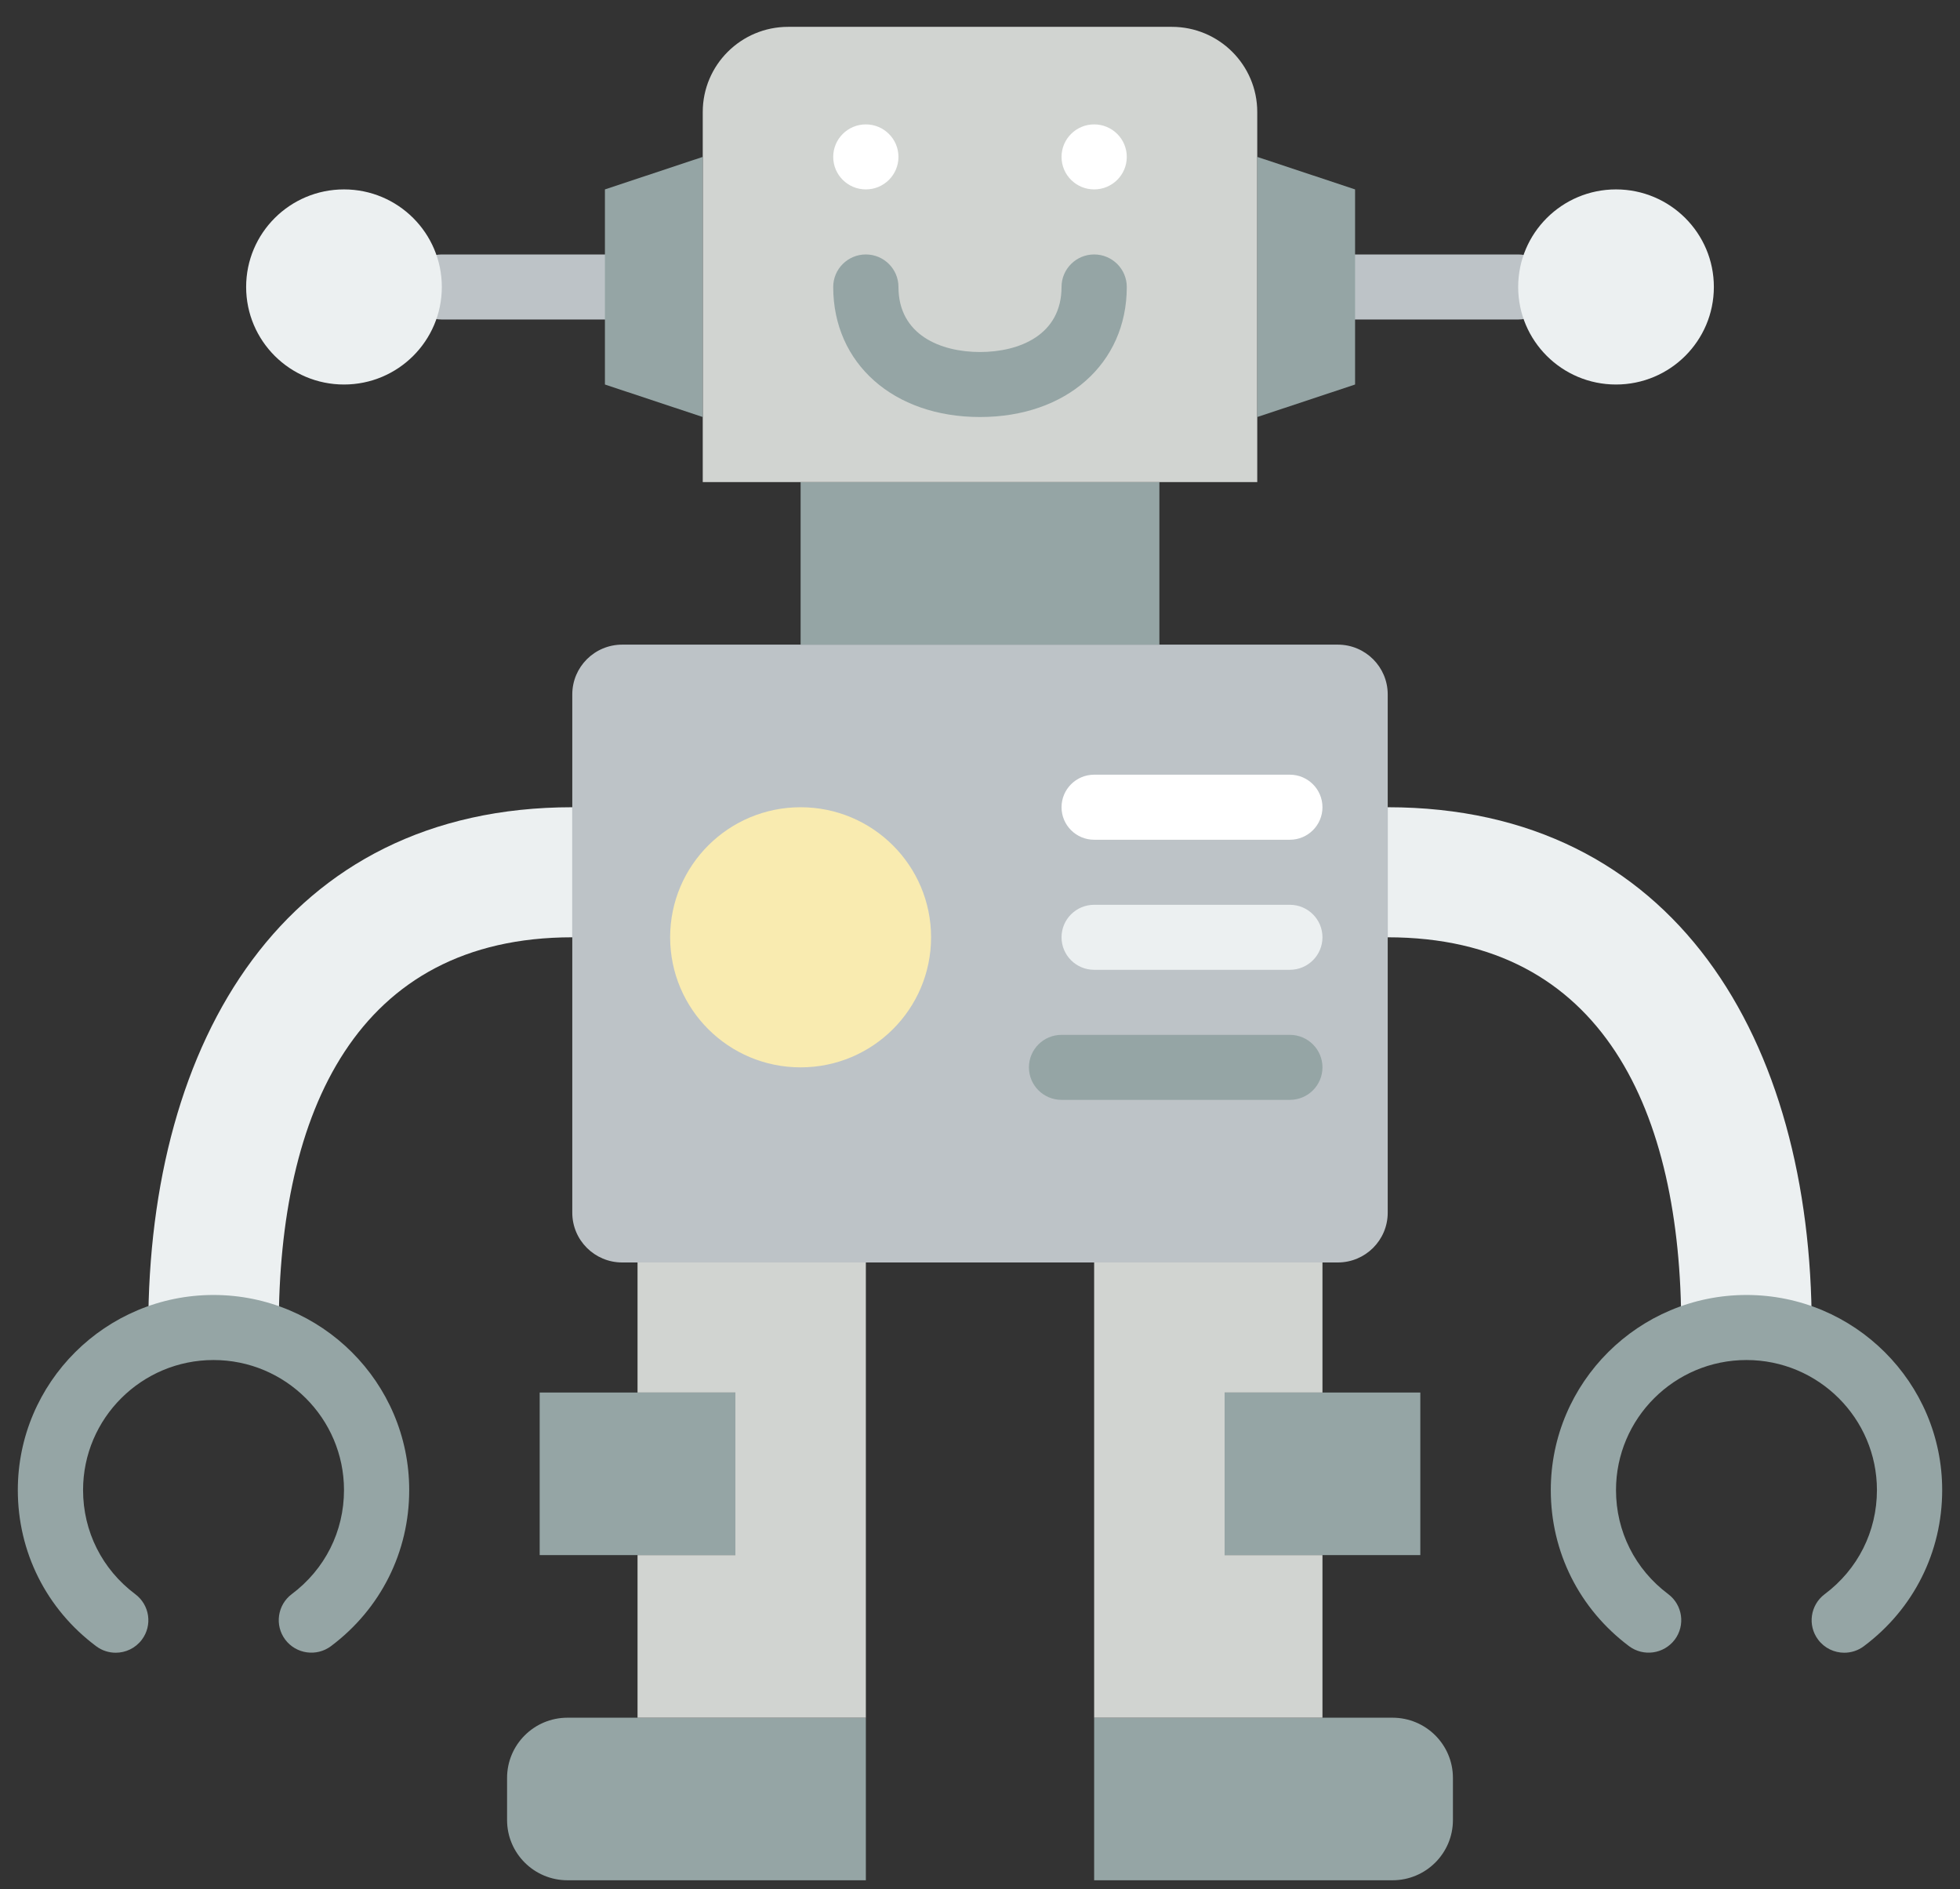 <?xml version="1.0" encoding="UTF-8" standalone="no"?>
<svg width="55px" height="53px" viewBox="0 0 55 53" version="1.1" xmlns="http://www.w3.org/2000/svg" xmlns:xlink="http://www.w3.org/1999/xlink" xmlns:sketch="http://www.bohemiancoding.com/sketch/ns">
    <rect x="0" y="0" width="55" height="53" fill="#333333" stroke="none"/>
    <!-- Generator: Sketch 3.3.3 (12072) - http://www.bohemiancoding.com/sketch -->
    <title>feature-9</title>
    <desc>Created with Sketch.</desc>
    <defs></defs>
    <g id="Page-1" stroke="none" stroke-width="1" fill="none" fill-rule="evenodd" sketch:type="MSPage">
        <g id="Features-Copy-2" sketch:type="MSArtboardGroup" transform="translate(-592, -1235)">
            <g id="feature-9" sketch:type="MSLayerGroup" transform="translate(592.5, 1235.753)">
                <path d="M16.475,8.211 L11.898,8.211 C11.393,8.211 10.983,7.802 10.983,7.298 C10.983,6.795 11.393,6.386 11.898,6.386 L16.475,6.386 C16.98,6.386 17.39,6.795 17.39,7.298 C17.39,7.802 16.98,8.211 16.475,8.211" id="Fill-33" fill="#BDC3C7" sketch:type="MSShapeGroup"></path>
                <path d="M42.102,8.211 L37.525,8.211 C37.02,8.211 36.61,7.802 36.61,7.298 C36.61,6.795 37.02,6.386 37.525,6.386 L42.102,6.386 C42.607,6.386 43.017,6.795 43.017,7.298 C43.017,7.802 42.607,8.211 42.102,8.211" id="Fill-34" fill="#BDC3C7" sketch:type="MSShapeGroup"></path>
                <path d="M37.04,34.667 L16.96,34.667 C16.186,34.667 15.559,34.042 15.559,33.271 L15.559,18.729 C15.559,17.958 16.186,17.333 16.96,17.333 L37.04,17.333 C37.814,17.333 38.441,17.958 38.441,18.729 L38.441,33.271 C38.441,34.042 37.814,34.667 37.04,34.667" id="Fill-49" fill="#BDC3C7" sketch:type="MSShapeGroup"></path>
                <path d="M21.966,12.772 L32.034,12.772 L32.034,17.333 L21.966,17.333 L21.966,12.772 Z" id="Fill-50" fill="#95A5A5" sketch:type="MSShapeGroup"></path>
                <path d="M34.78,12.772 L19.22,12.772 L19.22,2.389 C19.22,1.07 20.294,0 21.617,0 L32.383,0 C33.706,0 34.78,1.07 34.78,2.389 L34.78,12.772" id="Fill-51" fill="#D1D4D1" sketch:type="MSShapeGroup"></path>
                <path d="M24.712,3.649 C24.712,4.153 24.302,4.561 23.797,4.561 C23.291,4.561 22.881,4.153 22.881,3.649 C22.881,3.146 23.291,2.737 23.797,2.737 C24.302,2.737 24.712,3.146 24.712,3.649" id="Fill-52" fill="#FFFFFF" sketch:type="MSShapeGroup"></path>
                <path d="M31.119,3.649 C31.119,4.153 30.709,4.561 30.203,4.561 C29.698,4.561 29.288,4.153 29.288,3.649 C29.288,3.146 29.698,2.737 30.203,2.737 C30.709,2.737 31.119,3.146 31.119,3.649" id="Fill-53" fill="#FFFFFF" sketch:type="MSShapeGroup"></path>
                <path d="M19.22,10.947 L16.475,10.035 L16.475,4.561 L19.22,3.649 L19.22,10.947" id="Fill-54" fill="#95A5A5" sketch:type="MSShapeGroup"></path>
                <path d="M34.78,10.947 L37.525,10.035 L37.525,4.561 L34.78,3.649 L34.78,10.947" id="Fill-55" fill="#95A5A5" sketch:type="MSShapeGroup"></path>
                <path d="M3.661,36.491 L7.322,36.491 C7.322,30.455 9.503,25.544 15.559,25.544 L15.559,21.895 C7.485,21.895 3.661,28.443 3.661,36.491" id="Fill-56" fill="#ECF0F1" sketch:type="MSShapeGroup"></path>
                <path d="M25.627,25.544 C25.627,27.559 23.988,29.193 21.966,29.193 C19.944,29.193 18.305,27.559 18.305,25.544 C18.305,23.529 19.944,21.895 21.966,21.895 C23.988,21.895 25.627,23.529 25.627,25.544" id="Fill-57" fill="#F9EBB0" sketch:type="MSShapeGroup"></path>
                <path d="M35.695,30.105 L29.288,30.105 C28.783,30.105 28.373,29.697 28.373,29.193 C28.373,28.689 28.783,28.281 29.288,28.281 L35.695,28.281 C36.2,28.281 36.61,28.689 36.61,29.193 C36.61,29.697 36.2,30.105 35.695,30.105" id="Fill-58" fill="#95A5A5" sketch:type="MSShapeGroup"></path>
                <path d="M35.695,26.456 L30.203,26.456 C29.698,26.456 29.288,26.047 29.288,25.544 C29.288,25.04 29.698,24.632 30.203,24.632 L35.695,24.632 C36.2,24.632 36.61,25.04 36.61,25.544 C36.61,26.047 36.2,26.456 35.695,26.456" id="Fill-59" fill="#ECF0F1" sketch:type="MSShapeGroup"></path>
                <path d="M35.695,22.807 L30.203,22.807 C29.698,22.807 29.288,22.398 29.288,21.895 C29.288,21.391 29.698,20.982 30.203,20.982 L35.695,20.982 C36.2,20.982 36.61,21.391 36.61,21.895 C36.61,22.398 36.2,22.807 35.695,22.807" id="Fill-60" fill="#FFFFFF" sketch:type="MSShapeGroup"></path>
                <path d="M2.747,45.616 C2.556,45.616 2.363,45.557 2.198,45.433 C0.801,44.389 0,42.791 0,41.053 C0,38.034 2.463,35.579 5.492,35.579 C8.52,35.579 10.983,38.034 10.983,41.053 C10.983,42.791 10.182,44.386 8.787,45.432 C8.382,45.734 7.809,45.652 7.505,45.25 C7.202,44.847 7.284,44.275 7.687,43.972 C8.619,43.275 9.153,42.211 9.153,41.053 C9.153,39.04 7.511,37.404 5.492,37.404 C3.472,37.404 1.831,39.04 1.831,41.053 C1.831,42.212 2.365,43.277 3.297,43.974 C3.701,44.277 3.784,44.848 3.48,45.251 C3.3,45.49 3.026,45.616 2.747,45.616" id="Fill-61" fill="#95A5A5" sketch:type="MSShapeGroup"></path>
                <path d="M50.339,36.491 L46.678,36.491 C46.678,30.455 44.497,25.544 38.441,25.544 L38.441,21.895 C46.515,21.895 50.339,28.443 50.339,36.491" id="Fill-62" fill="#ECF0F1" sketch:type="MSShapeGroup"></path>
                <path d="M51.252,45.616 C50.974,45.616 50.7,45.49 50.52,45.251 C50.216,44.848 50.299,44.277 50.702,43.974 C51.635,43.277 52.169,42.212 52.169,41.053 C52.169,39.04 50.528,37.404 48.508,37.404 C46.489,37.404 44.847,39.04 44.847,41.053 C44.847,42.211 45.381,43.275 46.313,43.972 C46.716,44.275 46.798,44.847 46.495,45.25 C46.19,45.652 45.618,45.734 45.213,45.432 C43.818,44.386 43.017,42.791 43.017,41.053 C43.017,38.034 45.48,35.579 48.508,35.579 C51.537,35.579 54,38.034 54,41.053 C54,42.791 53.199,44.389 51.802,45.433 C51.637,45.557 51.444,45.616 51.252,45.616" id="Fill-63" fill="#95A5A5" sketch:type="MSShapeGroup"></path>
                <path d="M23.797,52 L15.425,52 C14.488,52 13.729,51.243 13.729,50.31 L13.729,49.129 C13.729,48.195 14.488,47.439 15.425,47.439 L23.797,47.439 L23.797,52" id="Fill-64" fill="#95A5A5" sketch:type="MSShapeGroup"></path>
                <path d="M38.575,52 L30.203,52 L30.203,47.439 L38.575,47.439 C39.512,47.439 40.271,48.195 40.271,49.129 L40.271,50.31 C40.271,51.243 39.512,52 38.575,52" id="Fill-65" fill="#95A5A5" sketch:type="MSShapeGroup"></path>
                <path d="M27,10.947 C24.575,10.947 22.881,9.447 22.881,7.298 C22.881,6.795 23.291,6.386 23.797,6.386 C24.302,6.386 24.712,6.795 24.712,7.298 C24.712,8.644 25.894,9.123 27,9.123 C28.106,9.123 29.288,8.644 29.288,7.298 C29.288,6.795 29.698,6.386 30.203,6.386 C30.709,6.386 31.119,6.795 31.119,7.298 C31.119,9.447 29.425,10.947 27,10.947" id="Fill-66" fill="#95A5A5" sketch:type="MSShapeGroup"></path>
                <path d="M14.644,38.316 L20.136,38.316 L20.136,42.877 L14.644,42.877 L14.644,38.316 Z" id="Fill-67" fill="#95A5A5" sketch:type="MSShapeGroup"></path>
                <path d="M33.864,38.316 L39.356,38.316 L39.356,42.877 L33.864,42.877 L33.864,38.316 Z" id="Fill-68" fill="#95A5A5" sketch:type="MSShapeGroup"></path>
                <path d="M33.864,42.877 L33.864,38.316 L36.61,38.316 L36.61,34.667 L30.203,34.667 L30.203,47.439 L36.61,47.439 L36.61,42.877 L33.864,42.877" id="Fill-69" fill="#D1D4D1" sketch:type="MSShapeGroup"></path>
                <path d="M17.39,34.667 L17.39,38.316 L20.136,38.316 L20.136,42.877 L17.39,42.877 L17.39,47.439 L23.797,47.439 L23.797,34.667 L17.39,34.667" id="Fill-70" fill="#D1D4D1" sketch:type="MSShapeGroup"></path>
                <path d="M47.593,7.298 C47.593,8.81 46.364,10.035 44.847,10.035 C43.331,10.035 42.102,8.81 42.102,7.298 C42.102,5.787 43.331,4.561 44.847,4.561 C46.364,4.561 47.593,5.787 47.593,7.298" id="Fill-71" fill="#ECF0F1" sketch:type="MSShapeGroup"></path>
                <path d="M11.898,7.298 C11.898,8.81 10.669,10.035 9.153,10.035 C7.636,10.035 6.407,8.81 6.407,7.298 C6.407,5.787 7.636,4.561 9.153,4.561 C10.669,4.561 11.898,5.787 11.898,7.298" id="Fill-72" fill="#ECF0F1" sketch:type="MSShapeGroup"></path>
            </g>
        </g>
    </g>
</svg>